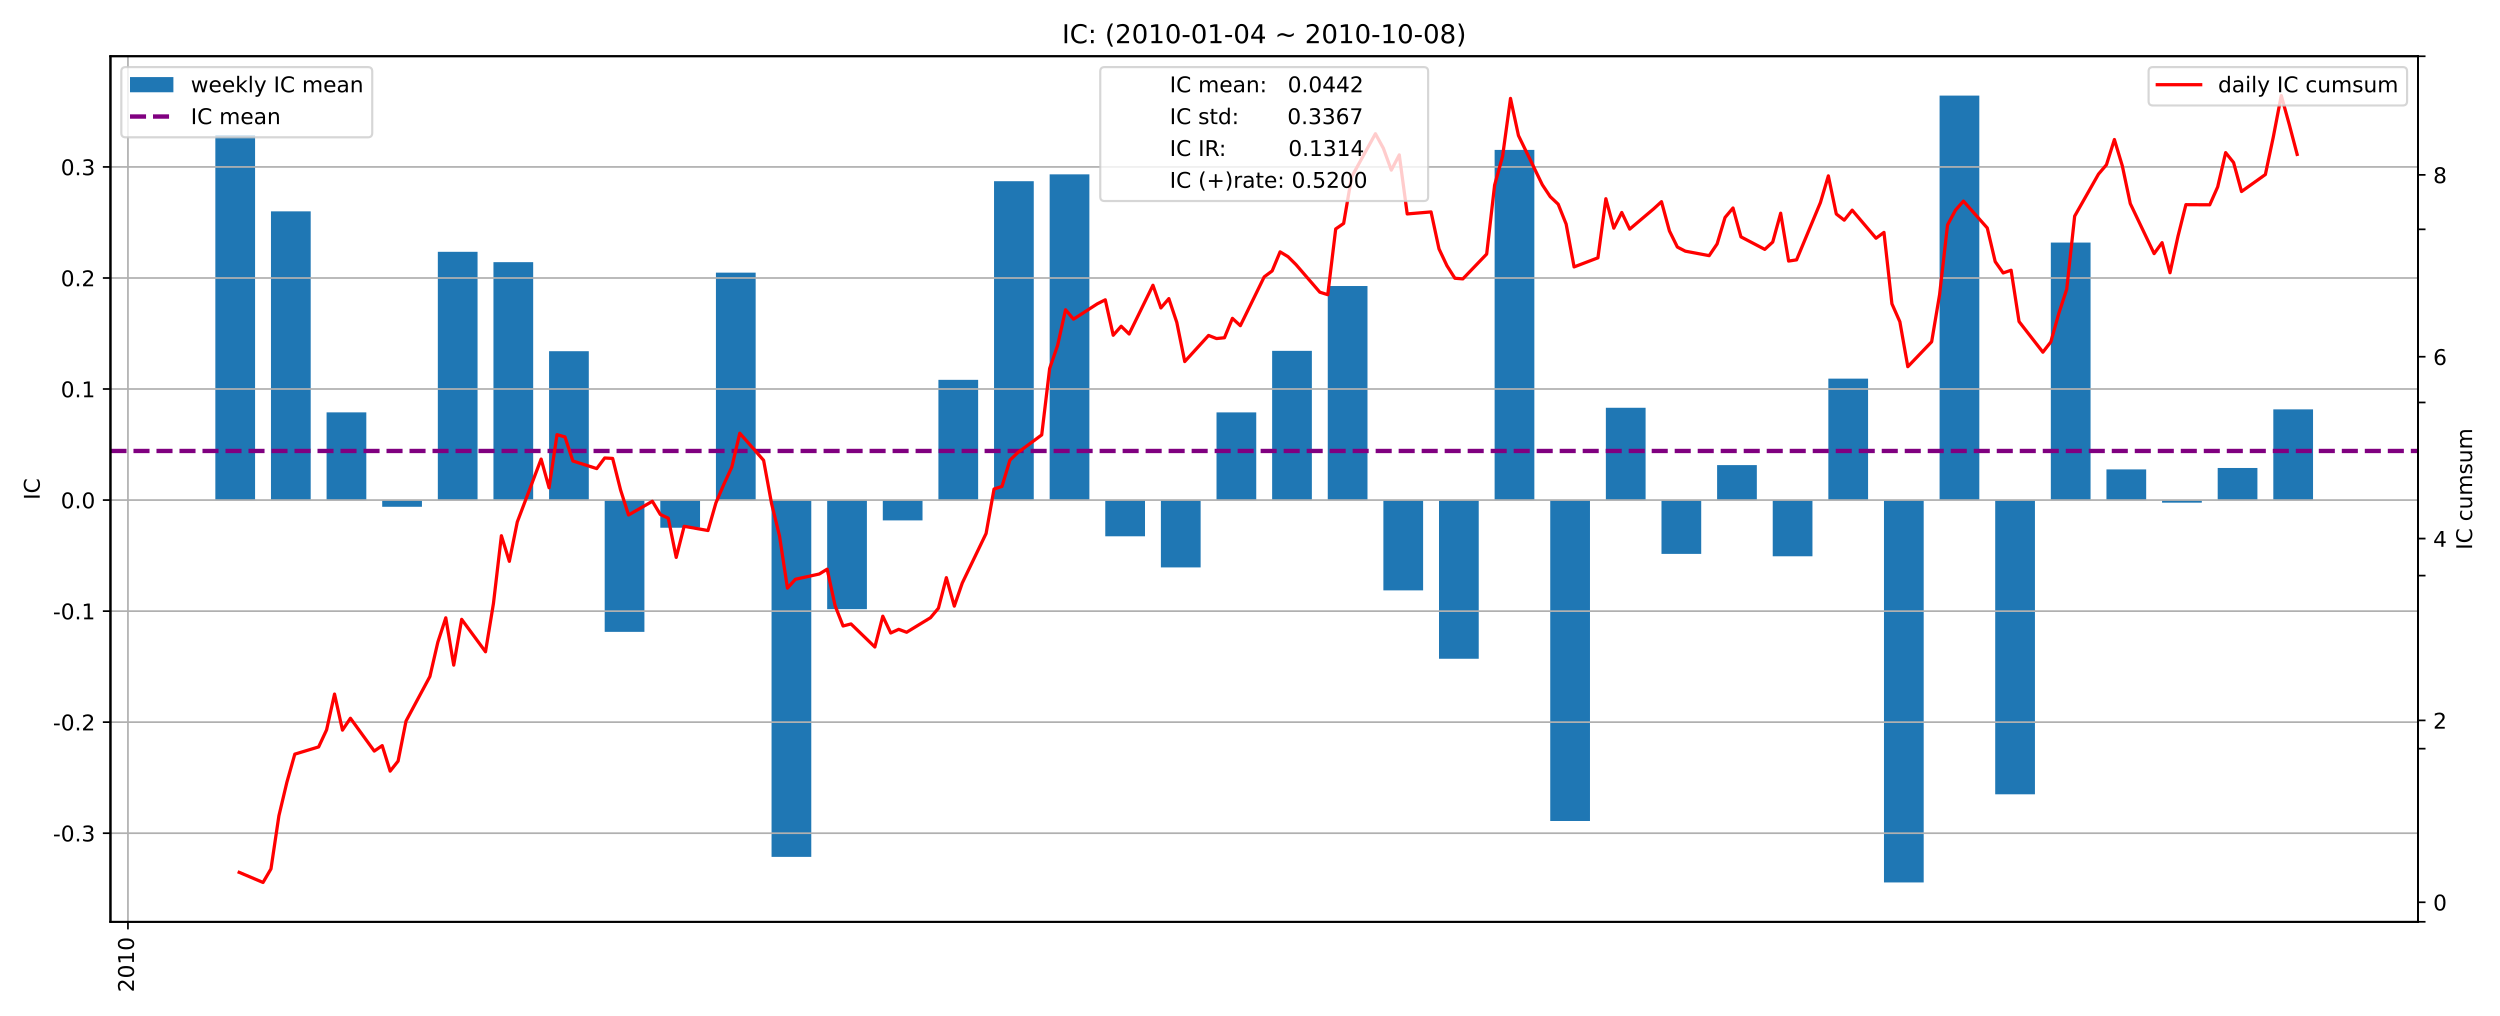 <?xml version="1.0" encoding="utf-8" standalone="no"?>
<!DOCTYPE svg PUBLIC "-//W3C//DTD SVG 1.1//EN"
  "http://www.w3.org/Graphics/SVG/1.1/DTD/svg11.dtd">
<!-- Created with matplotlib (https://matplotlib.org/) -->
<svg height="468pt" version="1.1" viewBox="0 0 1152 468" width="1152pt" xmlns="http://www.w3.org/2000/svg" xmlns:xlink="http://www.w3.org/1999/xlink">
 <defs>
  <style type="text/css">*{stroke-linecap:butt;stroke-linejoin:round;}</style>
 </defs>
 <g id="figure_1">
  <g id="patch_1">
   <path d="M 0 468 
L 1152 468 
L 1152 0 
L 0 0 
z
" style="fill:#ffffff;"/>
  </g>
  <g id="axes_1">
   <g id="patch_2">
    <path d="M 50.9 424.76 
L 1114.18 424.76 
L 1114.18 25.92 
L 50.9 25.92 
z
" style="fill:#ffffff;"/>
   </g>
   <g id="patch_3">
    <path clip-path="url(#p216aeecd78)" d="M 0 0 
z
" style="fill:#1f77b4;"/>
   </g>
   <g id="patch_4">
    <path clip-path="url(#p216aeecd78)" d="M 117.538 230.432 
L 99.231 230.432 
L 99.231 62.245 
L 117.538 62.245 
z
" style="fill:#1f77b4;"/>
   </g>
   <g id="patch_5">
    <path clip-path="url(#p216aeecd78)" d="M 143.168 230.432 
L 124.861 230.432 
L 124.861 97.391 
L 143.168 97.391 
z
" style="fill:#1f77b4;"/>
   </g>
   <g id="patch_6">
    <path clip-path="url(#p216aeecd78)" d="M 168.798 230.432 
L 150.491 230.432 
L 150.491 190.017 
L 168.798 190.017 
z
" style="fill:#1f77b4;"/>
   </g>
   <g id="patch_7">
    <path clip-path="url(#p216aeecd78)" d="M 194.428 230.432 
L 176.121 230.432 
L 176.121 233.529 
L 194.428 233.529 
z
" style="fill:#1f77b4;"/>
   </g>
   <g id="patch_8">
    <path clip-path="url(#p216aeecd78)" d="M 220.058 230.432 
L 201.751 230.432 
L 201.751 116.034 
L 220.058 116.034 
z
" style="fill:#1f77b4;"/>
   </g>
   <g id="patch_9">
    <path clip-path="url(#p216aeecd78)" d="M 245.688 230.432 
L 227.381 230.432 
L 227.381 120.803 
L 245.688 120.803 
z
" style="fill:#1f77b4;"/>
   </g>
   <g id="patch_10">
    <path clip-path="url(#p216aeecd78)" d="M 271.318 230.432 
L 253.011 230.432 
L 253.011 161.835 
L 271.318 161.835 
z
" style="fill:#1f77b4;"/>
   </g>
   <g id="patch_11">
    <path clip-path="url(#p216aeecd78)" d="M 296.948 230.432 
L 278.641 230.432 
L 278.641 291.166 
L 296.948 291.166 
z
" style="fill:#1f77b4;"/>
   </g>
   <g id="patch_12">
    <path clip-path="url(#p216aeecd78)" d="M 322.578 230.432 
L 304.271 230.432 
L 304.271 243.181 
L 322.578 243.181 
z
" style="fill:#1f77b4;"/>
   </g>
   <g id="patch_13">
    <path clip-path="url(#p216aeecd78)" d="M 348.208 230.432 
L 329.901 230.432 
L 329.901 125.632 
L 348.208 125.632 
z
" style="fill:#1f77b4;"/>
   </g>
   <g id="patch_14">
    <path clip-path="url(#p216aeecd78)" d="M 373.838 230.432 
L 355.531 230.432 
L 355.531 394.852 
L 373.838 394.852 
z
" style="fill:#1f77b4;"/>
   </g>
   <g id="patch_15">
    <path clip-path="url(#p216aeecd78)" d="M 399.468 230.432 
L 381.161 230.432 
L 381.161 280.705 
L 399.468 280.705 
z
" style="fill:#1f77b4;"/>
   </g>
   <g id="patch_16">
    <path clip-path="url(#p216aeecd78)" d="M 425.098 230.432 
L 406.791 230.432 
L 406.791 239.802 
L 425.098 239.802 
z
" style="fill:#1f77b4;"/>
   </g>
   <g id="patch_17">
    <path clip-path="url(#p216aeecd78)" d="M 450.728 230.432 
L 432.421 230.432 
L 432.421 175.031 
L 450.728 175.031 
z
" style="fill:#1f77b4;"/>
   </g>
   <g id="patch_18">
    <path clip-path="url(#p216aeecd78)" d="M 476.358 230.432 
L 458.051 230.432 
L 458.051 83.499 
L 476.358 83.499 
z
" style="fill:#1f77b4;"/>
   </g>
   <g id="patch_19">
    <path clip-path="url(#p216aeecd78)" d="M 501.988 230.432 
L 483.681 230.432 
L 483.681 80.342 
L 501.988 80.342 
z
" style="fill:#1f77b4;"/>
   </g>
   <g id="patch_20">
    <path clip-path="url(#p216aeecd78)" d="M 527.619 230.432 
L 509.311 230.432 
L 509.311 247.124 
L 527.619 247.124 
z
" style="fill:#1f77b4;"/>
   </g>
   <g id="patch_21">
    <path clip-path="url(#p216aeecd78)" d="M 553.249 230.432 
L 534.941 230.432 
L 534.941 261.466 
L 553.249 261.466 
z
" style="fill:#1f77b4;"/>
   </g>
   <g id="patch_22">
    <path clip-path="url(#p216aeecd78)" d="M 578.879 230.432 
L 560.571 230.432 
L 560.571 190.029 
L 578.879 190.029 
z
" style="fill:#1f77b4;"/>
   </g>
   <g id="patch_23">
    <path clip-path="url(#p216aeecd78)" d="M 604.509 230.432 
L 586.201 230.432 
L 586.201 161.671 
L 604.509 161.671 
z
" style="fill:#1f77b4;"/>
   </g>
   <g id="patch_24">
    <path clip-path="url(#p216aeecd78)" d="M 630.139 230.432 
L 611.831 230.432 
L 611.831 131.797 
L 630.139 131.797 
z
" style="fill:#1f77b4;"/>
   </g>
   <g id="patch_25">
    <path clip-path="url(#p216aeecd78)" d="M 655.769 230.432 
L 637.461 230.432 
L 637.461 272.048 
L 655.769 272.048 
z
" style="fill:#1f77b4;"/>
   </g>
   <g id="patch_26">
    <path clip-path="url(#p216aeecd78)" d="M 681.399 230.432 
L 663.092 230.432 
L 663.092 303.556 
L 681.399 303.556 
z
" style="fill:#1f77b4;"/>
   </g>
   <g id="patch_27">
    <path clip-path="url(#p216aeecd78)" d="M 707.029 230.432 
L 688.722 230.432 
L 688.722 69.074 
L 707.029 69.074 
z
" style="fill:#1f77b4;"/>
   </g>
   <g id="patch_28">
    <path clip-path="url(#p216aeecd78)" d="M 732.659 230.432 
L 714.352 230.432 
L 714.352 378.312 
L 732.659 378.312 
z
" style="fill:#1f77b4;"/>
   </g>
   <g id="patch_29">
    <path clip-path="url(#p216aeecd78)" d="M 758.289 230.432 
L 739.982 230.432 
L 739.982 187.902 
L 758.289 187.902 
z
" style="fill:#1f77b4;"/>
   </g>
   <g id="patch_30">
    <path clip-path="url(#p216aeecd78)" d="M 783.919 230.432 
L 765.612 230.432 
L 765.612 255.234 
L 783.919 255.234 
z
" style="fill:#1f77b4;"/>
   </g>
   <g id="patch_31">
    <path clip-path="url(#p216aeecd78)" d="M 809.549 230.432 
L 791.242 230.432 
L 791.242 214.318 
L 809.549 214.318 
z
" style="fill:#1f77b4;"/>
   </g>
   <g id="patch_32">
    <path clip-path="url(#p216aeecd78)" d="M 835.179 230.432 
L 816.872 230.432 
L 816.872 256.332 
L 835.179 256.332 
z
" style="fill:#1f77b4;"/>
   </g>
   <g id="patch_33">
    <path clip-path="url(#p216aeecd78)" d="M 860.809 230.432 
L 842.502 230.432 
L 842.502 174.476 
L 860.809 174.476 
z
" style="fill:#1f77b4;"/>
   </g>
   <g id="patch_34">
    <path clip-path="url(#p216aeecd78)" d="M 886.439 230.432 
L 868.132 230.432 
L 868.132 406.631 
L 886.439 406.631 
z
" style="fill:#1f77b4;"/>
   </g>
   <g id="patch_35">
    <path clip-path="url(#p216aeecd78)" d="M 912.069 230.432 
L 893.762 230.432 
L 893.762 44.049 
L 912.069 44.049 
z
" style="fill:#1f77b4;"/>
   </g>
   <g id="patch_36">
    <path clip-path="url(#p216aeecd78)" d="M 937.699 230.432 
L 919.392 230.432 
L 919.392 366.017 
L 937.699 366.017 
z
" style="fill:#1f77b4;"/>
   </g>
   <g id="patch_37">
    <path clip-path="url(#p216aeecd78)" d="M 963.329 230.432 
L 945.022 230.432 
L 945.022 111.775 
L 963.329 111.775 
z
" style="fill:#1f77b4;"/>
   </g>
   <g id="patch_38">
    <path clip-path="url(#p216aeecd78)" d="M 988.959 230.432 
L 970.652 230.432 
L 970.652 216.305 
L 988.959 216.305 
z
" style="fill:#1f77b4;"/>
   </g>
   <g id="patch_39">
    <path clip-path="url(#p216aeecd78)" d="M 1014.589 230.432 
L 996.282 230.432 
L 996.282 231.631 
L 1014.589 231.631 
z
" style="fill:#1f77b4;"/>
   </g>
   <g id="patch_40">
    <path clip-path="url(#p216aeecd78)" d="M 1040.219 230.432 
L 1021.912 230.432 
L 1021.912 215.644 
L 1040.219 215.644 
z
" style="fill:#1f77b4;"/>
   </g>
   <g id="patch_41">
    <path clip-path="url(#p216aeecd78)" d="M 1065.849 230.432 
L 1047.542 230.432 
L 1047.542 188.639 
L 1065.849 188.639 
z
" style="fill:#1f77b4;"/>
   </g>
   <g id="patch_42">
    <path clip-path="url(#p216aeecd78)" d="M 0 0 
z
" style="fill:#1f77b4;"/>
   </g>
   <g id="matplotlib.axis_1">
    <g id="xtick_1">
     <g id="line2d_1">
      <path clip-path="url(#p216aeecd78)" d="M 58.955 424.76 
L 58.955 25.92 
" style="fill:none;stroke:#b0b0b0;stroke-linecap:square;stroke-width:0.8;"/>
     </g>
     <g id="line2d_2">
      <defs>
       <path d="M 0 0 
L 0 3.5 
" id="m56627f012d" style="stroke:#000000;stroke-width:0.8;"/>
      </defs>
      <g>
       <use style="stroke:#000000;stroke-width:0.8;" x="58.955" xlink:href="#m56627f012d" y="424.76"/>
      </g>
     </g>
     <g id="text_1">
      <!-- 2010 -->
      <g transform="translate(61.715 457.21)rotate(-90)scale(0.1 -0.1)">
       <defs>
        <path d="M 19.188 8.297 
L 53.609 8.297 
L 53.609 0 
L 7.328 0 
L 7.328 8.297 
Q 12.938 14.109 22.625 23.891 
Q 32.328 33.688 34.812 36.531 
Q 39.547 41.844 41.422 45.531 
Q 43.312 49.219 43.312 52.781 
Q 43.312 58.594 39.234 62.25 
Q 35.156 65.922 28.609 65.922 
Q 23.969 65.922 18.812 64.312 
Q 13.672 62.703 7.812 59.422 
L 7.812 69.391 
Q 13.766 71.781 18.938 73 
Q 24.125 74.219 28.422 74.219 
Q 39.75 74.219 46.484 68.547 
Q 53.219 62.891 53.219 53.422 
Q 53.219 48.922 51.531 44.891 
Q 49.859 40.875 45.406 35.406 
Q 44.188 33.984 37.641 27.219 
Q 31.109 20.453 19.188 8.297 
z
" id="DejaVuSans-50"/>
        <path d="M 31.781 66.406 
Q 24.172 66.406 20.328 58.906 
Q 16.5 51.422 16.5 36.375 
Q 16.5 21.391 20.328 13.891 
Q 24.172 6.391 31.781 6.391 
Q 39.453 6.391 43.281 13.891 
Q 47.125 21.391 47.125 36.375 
Q 47.125 51.422 43.281 58.906 
Q 39.453 66.406 31.781 66.406 
z
M 31.781 74.219 
Q 44.047 74.219 50.516 64.516 
Q 56.984 54.828 56.984 36.375 
Q 56.984 17.969 50.516 8.266 
Q 44.047 -1.422 31.781 -1.422 
Q 19.531 -1.422 13.062 8.266 
Q 6.594 17.969 6.594 36.375 
Q 6.594 54.828 13.062 64.516 
Q 19.531 74.219 31.781 74.219 
z
" id="DejaVuSans-48"/>
        <path d="M 12.406 8.297 
L 28.516 8.297 
L 28.516 63.922 
L 10.984 60.406 
L 10.984 69.391 
L 28.422 72.906 
L 38.281 72.906 
L 38.281 8.297 
L 54.391 8.297 
L 54.391 0 
L 12.406 0 
z
" id="DejaVuSans-49"/>
       </defs>
       <use xlink:href="#DejaVuSans-50"/>
       <use x="63.623" xlink:href="#DejaVuSans-48"/>
       <use x="127.246" xlink:href="#DejaVuSans-49"/>
       <use x="190.869" xlink:href="#DejaVuSans-48"/>
      </g>
     </g>
    </g>
   </g>
   <g id="matplotlib.axis_2">
    <g id="ytick_1">
     <g id="line2d_3">
      <path clip-path="url(#p216aeecd78)" d="M 50.9 383.933 
L 1114.18 383.933 
" style="fill:none;stroke:#b0b0b0;stroke-linecap:square;stroke-width:0.8;"/>
     </g>
     <g id="line2d_4">
      <defs>
       <path d="M 0 0 
L -3.5 0 
" id="mcf52090d06" style="stroke:#000000;stroke-width:0.8;"/>
      </defs>
      <g>
       <use style="stroke:#000000;stroke-width:0.8;" x="50.9" xlink:href="#mcf52090d06" y="383.933"/>
      </g>
     </g>
     <g id="text_2">
      <!-- -0.3 -->
      <g transform="translate(24.389 387.732)scale(0.1 -0.1)">
       <defs>
        <path d="M 4.891 31.391 
L 31.203 31.391 
L 31.203 23.391 
L 4.891 23.391 
z
" id="DejaVuSans-45"/>
        <path d="M 10.688 12.406 
L 21 12.406 
L 21 0 
L 10.688 0 
z
" id="DejaVuSans-46"/>
        <path d="M 40.578 39.312 
Q 47.656 37.797 51.625 33 
Q 55.609 28.219 55.609 21.188 
Q 55.609 10.406 48.188 4.484 
Q 40.766 -1.422 27.094 -1.422 
Q 22.516 -1.422 17.656 -0.516 
Q 12.797 0.391 7.625 2.203 
L 7.625 11.719 
Q 11.719 9.328 16.594 8.109 
Q 21.484 6.891 26.812 6.891 
Q 36.078 6.891 40.938 10.547 
Q 45.797 14.203 45.797 21.188 
Q 45.797 27.641 41.281 31.266 
Q 36.766 34.906 28.719 34.906 
L 20.219 34.906 
L 20.219 43.016 
L 29.109 43.016 
Q 36.375 43.016 40.234 45.922 
Q 44.094 48.828 44.094 54.297 
Q 44.094 59.906 40.109 62.906 
Q 36.141 65.922 28.719 65.922 
Q 24.656 65.922 20.016 65.031 
Q 15.375 64.156 9.812 62.312 
L 9.812 71.094 
Q 15.438 72.656 20.344 73.438 
Q 25.25 74.219 29.594 74.219 
Q 40.828 74.219 47.359 69.109 
Q 53.906 64.016 53.906 55.328 
Q 53.906 49.266 50.438 45.094 
Q 46.969 40.922 40.578 39.312 
z
" id="DejaVuSans-51"/>
       </defs>
       <use xlink:href="#DejaVuSans-45"/>
       <use x="36.084" xlink:href="#DejaVuSans-48"/>
       <use x="99.707" xlink:href="#DejaVuSans-46"/>
       <use x="131.494" xlink:href="#DejaVuSans-51"/>
      </g>
     </g>
    </g>
    <g id="ytick_2">
     <g id="line2d_5">
      <path clip-path="url(#p216aeecd78)" d="M 50.9 332.766 
L 1114.18 332.766 
" style="fill:none;stroke:#b0b0b0;stroke-linecap:square;stroke-width:0.8;"/>
     </g>
     <g id="line2d_6">
      <g>
       <use style="stroke:#000000;stroke-width:0.8;" x="50.9" xlink:href="#mcf52090d06" y="332.766"/>
      </g>
     </g>
     <g id="text_3">
      <!-- -0.2 -->
      <g transform="translate(24.389 336.565)scale(0.1 -0.1)">
       <use xlink:href="#DejaVuSans-45"/>
       <use x="36.084" xlink:href="#DejaVuSans-48"/>
       <use x="99.707" xlink:href="#DejaVuSans-46"/>
       <use x="131.494" xlink:href="#DejaVuSans-50"/>
      </g>
     </g>
    </g>
    <g id="ytick_3">
     <g id="line2d_7">
      <path clip-path="url(#p216aeecd78)" d="M 50.9 281.599 
L 1114.18 281.599 
" style="fill:none;stroke:#b0b0b0;stroke-linecap:square;stroke-width:0.8;"/>
     </g>
     <g id="line2d_8">
      <g>
       <use style="stroke:#000000;stroke-width:0.8;" x="50.9" xlink:href="#mcf52090d06" y="281.599"/>
      </g>
     </g>
     <g id="text_4">
      <!-- -0.1 -->
      <g transform="translate(24.389 285.398)scale(0.1 -0.1)">
       <use xlink:href="#DejaVuSans-45"/>
       <use x="36.084" xlink:href="#DejaVuSans-48"/>
       <use x="99.707" xlink:href="#DejaVuSans-46"/>
       <use x="131.494" xlink:href="#DejaVuSans-49"/>
      </g>
     </g>
    </g>
    <g id="ytick_4">
     <g id="line2d_9">
      <path clip-path="url(#p216aeecd78)" d="M 50.9 230.432 
L 1114.18 230.432 
" style="fill:none;stroke:#b0b0b0;stroke-linecap:square;stroke-width:0.8;"/>
     </g>
     <g id="line2d_10">
      <g>
       <use style="stroke:#000000;stroke-width:0.8;" x="50.9" xlink:href="#mcf52090d06" y="230.432"/>
      </g>
     </g>
     <g id="text_5">
      <!-- 0.0 -->
      <g transform="translate(27.997 234.231)scale(0.1 -0.1)">
       <use xlink:href="#DejaVuSans-48"/>
       <use x="63.623" xlink:href="#DejaVuSans-46"/>
       <use x="95.41" xlink:href="#DejaVuSans-48"/>
      </g>
     </g>
    </g>
    <g id="ytick_5">
     <g id="line2d_11">
      <path clip-path="url(#p216aeecd78)" d="M 50.9 179.264 
L 1114.18 179.264 
" style="fill:none;stroke:#b0b0b0;stroke-linecap:square;stroke-width:0.8;"/>
     </g>
     <g id="line2d_12">
      <g>
       <use style="stroke:#000000;stroke-width:0.8;" x="50.9" xlink:href="#mcf52090d06" y="179.264"/>
      </g>
     </g>
     <g id="text_6">
      <!-- 0.1 -->
      <g transform="translate(27.997 183.064)scale(0.1 -0.1)">
       <use xlink:href="#DejaVuSans-48"/>
       <use x="63.623" xlink:href="#DejaVuSans-46"/>
       <use x="95.41" xlink:href="#DejaVuSans-49"/>
      </g>
     </g>
    </g>
    <g id="ytick_6">
     <g id="line2d_13">
      <path clip-path="url(#p216aeecd78)" d="M 50.9 128.097 
L 1114.18 128.097 
" style="fill:none;stroke:#b0b0b0;stroke-linecap:square;stroke-width:0.8;"/>
     </g>
     <g id="line2d_14">
      <g>
       <use style="stroke:#000000;stroke-width:0.8;" x="50.9" xlink:href="#mcf52090d06" y="128.097"/>
      </g>
     </g>
     <g id="text_7">
      <!-- 0.2 -->
      <g transform="translate(27.997 131.897)scale(0.1 -0.1)">
       <use xlink:href="#DejaVuSans-48"/>
       <use x="63.623" xlink:href="#DejaVuSans-46"/>
       <use x="95.41" xlink:href="#DejaVuSans-50"/>
      </g>
     </g>
    </g>
    <g id="ytick_7">
     <g id="line2d_15">
      <path clip-path="url(#p216aeecd78)" d="M 50.9 76.93 
L 1114.18 76.93 
" style="fill:none;stroke:#b0b0b0;stroke-linecap:square;stroke-width:0.8;"/>
     </g>
     <g id="line2d_16">
      <g>
       <use style="stroke:#000000;stroke-width:0.8;" x="50.9" xlink:href="#mcf52090d06" y="76.93"/>
      </g>
     </g>
     <g id="text_8">
      <!-- 0.3 -->
      <g transform="translate(27.997 80.729)scale(0.1 -0.1)">
       <use xlink:href="#DejaVuSans-48"/>
       <use x="63.623" xlink:href="#DejaVuSans-46"/>
       <use x="95.41" xlink:href="#DejaVuSans-51"/>
      </g>
     </g>
    </g>
    <g id="text_9">
     <!-- IC -->
     <g transform="translate(18.309 230.306)rotate(-90)scale(0.1 -0.1)">
      <defs>
       <path d="M 9.812 72.906 
L 19.672 72.906 
L 19.672 0 
L 9.812 0 
z
" id="DejaVuSans-73"/>
       <path d="M 64.406 67.281 
L 64.406 56.891 
Q 59.422 61.531 53.781 63.812 
Q 48.141 66.109 41.797 66.109 
Q 29.297 66.109 22.656 58.469 
Q 16.016 50.828 16.016 36.375 
Q 16.016 21.969 22.656 14.328 
Q 29.297 6.688 41.797 6.688 
Q 48.141 6.688 53.781 8.984 
Q 59.422 11.281 64.406 15.922 
L 64.406 5.609 
Q 59.234 2.094 53.438 0.328 
Q 47.656 -1.422 41.219 -1.422 
Q 24.656 -1.422 15.125 8.703 
Q 5.609 18.844 5.609 36.375 
Q 5.609 53.953 15.125 64.078 
Q 24.656 74.219 41.219 74.219 
Q 47.75 74.219 53.531 72.484 
Q 59.328 70.75 64.406 67.281 
z
" id="DejaVuSans-67"/>
      </defs>
      <use xlink:href="#DejaVuSans-73"/>
      <use x="29.492" xlink:href="#DejaVuSans-67"/>
     </g>
    </g>
   </g>
   <g id="line2d_17">
    <path clip-path="url(#p216aeecd78)" d="M 50.9 207.804 
L 1114.18 207.804 
" style="fill:none;stroke:#800080;stroke-dasharray:7.4,3.2;stroke-dashoffset:0;stroke-width:2;"/>
   </g>
   <g id="patch_43">
    <path d="M 50.9 424.76 
L 50.9 25.92 
" style="fill:none;stroke:#000000;stroke-linecap:square;stroke-linejoin:miter;stroke-width:0.8;"/>
   </g>
   <g id="patch_44">
    <path d="M 1114.18 424.76 
L 1114.18 25.92 
" style="fill:none;stroke:#000000;stroke-linecap:square;stroke-linejoin:miter;stroke-width:0.8;"/>
   </g>
   <g id="patch_45">
    <path d="M 50.9 424.76 
L 1114.18 424.76 
" style="fill:none;stroke:#000000;stroke-linecap:square;stroke-linejoin:miter;stroke-width:0.8;"/>
   </g>
   <g id="patch_46">
    <path d="M 50.9 25.92 
L 1114.18 25.92 
" style="fill:none;stroke:#000000;stroke-linecap:square;stroke-linejoin:miter;stroke-width:0.8;"/>
   </g>
   <g id="legend_1">
    <g id="patch_47">
     <path d="M 57.9 63.276 
L 169.52 63.276 
Q 171.52 63.276 171.52 61.276 
L 171.52 32.92 
Q 171.52 30.92 169.52 30.92 
L 57.9 30.92 
Q 55.9 30.92 55.9 32.92 
L 55.9 61.276 
Q 55.9 63.276 57.9 63.276 
z
" style="fill:#ffffff;opacity:0.8;stroke:#cccccc;stroke-linejoin:miter;"/>
    </g>
    <g id="patch_48">
     <path d="M 59.9 42.518 
L 79.9 42.518 
L 79.9 35.518 
L 59.9 35.518 
z
" style="fill:#1f77b4;"/>
    </g>
    <g id="text_10">
     <!-- weekly IC mean -->
     <g transform="translate(87.9 42.518)scale(0.1 -0.1)">
      <defs>
       <path d="M 4.203 54.688 
L 13.188 54.688 
L 24.422 12.016 
L 35.594 54.688 
L 46.188 54.688 
L 57.422 12.016 
L 68.609 54.688 
L 77.594 54.688 
L 63.281 0 
L 52.688 0 
L 40.922 44.828 
L 29.109 0 
L 18.5 0 
z
" id="DejaVuSans-119"/>
       <path d="M 56.203 29.594 
L 56.203 25.203 
L 14.891 25.203 
Q 15.484 15.922 20.484 11.062 
Q 25.484 6.203 34.422 6.203 
Q 39.594 6.203 44.453 7.469 
Q 49.312 8.734 54.109 11.281 
L 54.109 2.781 
Q 49.266 0.734 44.188 -0.344 
Q 39.109 -1.422 33.891 -1.422 
Q 20.797 -1.422 13.156 6.188 
Q 5.516 13.812 5.516 26.812 
Q 5.516 40.234 12.766 48.109 
Q 20.016 56 32.328 56 
Q 43.359 56 49.781 48.891 
Q 56.203 41.797 56.203 29.594 
z
M 47.219 32.234 
Q 47.125 39.594 43.094 43.984 
Q 39.062 48.391 32.422 48.391 
Q 24.906 48.391 20.391 44.141 
Q 15.875 39.891 15.188 32.172 
z
" id="DejaVuSans-101"/>
       <path d="M 9.078 75.984 
L 18.109 75.984 
L 18.109 31.109 
L 44.922 54.688 
L 56.391 54.688 
L 27.391 29.109 
L 57.625 0 
L 45.906 0 
L 18.109 26.703 
L 18.109 0 
L 9.078 0 
z
" id="DejaVuSans-107"/>
       <path d="M 9.422 75.984 
L 18.406 75.984 
L 18.406 0 
L 9.422 0 
z
" id="DejaVuSans-108"/>
       <path d="M 32.172 -5.078 
Q 28.375 -14.844 24.75 -17.812 
Q 21.141 -20.797 15.094 -20.797 
L 7.906 -20.797 
L 7.906 -13.281 
L 13.188 -13.281 
Q 16.891 -13.281 18.938 -11.516 
Q 21 -9.766 23.484 -3.219 
L 25.094 0.875 
L 2.984 54.688 
L 12.5 54.688 
L 29.594 11.922 
L 46.688 54.688 
L 56.203 54.688 
z
" id="DejaVuSans-121"/>
       <path id="DejaVuSans-32"/>
       <path d="M 52 44.188 
Q 55.375 50.25 60.062 53.125 
Q 64.75 56 71.094 56 
Q 79.641 56 84.281 50.016 
Q 88.922 44.047 88.922 33.016 
L 88.922 0 
L 79.891 0 
L 79.891 32.719 
Q 79.891 40.578 77.094 44.375 
Q 74.312 48.188 68.609 48.188 
Q 61.625 48.188 57.562 43.547 
Q 53.516 38.922 53.516 30.906 
L 53.516 0 
L 44.484 0 
L 44.484 32.719 
Q 44.484 40.625 41.703 44.406 
Q 38.922 48.188 33.109 48.188 
Q 26.219 48.188 22.156 43.531 
Q 18.109 38.875 18.109 30.906 
L 18.109 0 
L 9.078 0 
L 9.078 54.688 
L 18.109 54.688 
L 18.109 46.188 
Q 21.188 51.219 25.484 53.609 
Q 29.781 56 35.688 56 
Q 41.656 56 45.828 52.969 
Q 50 49.953 52 44.188 
z
" id="DejaVuSans-109"/>
       <path d="M 34.281 27.484 
Q 23.391 27.484 19.188 25 
Q 14.984 22.516 14.984 16.5 
Q 14.984 11.719 18.141 8.906 
Q 21.297 6.109 26.703 6.109 
Q 34.188 6.109 38.703 11.406 
Q 43.219 16.703 43.219 25.484 
L 43.219 27.484 
z
M 52.203 31.203 
L 52.203 0 
L 43.219 0 
L 43.219 8.297 
Q 40.141 3.328 35.547 0.953 
Q 30.953 -1.422 24.312 -1.422 
Q 15.922 -1.422 10.953 3.297 
Q 6 8.016 6 15.922 
Q 6 25.141 12.172 29.828 
Q 18.359 34.516 30.609 34.516 
L 43.219 34.516 
L 43.219 35.406 
Q 43.219 41.609 39.141 45 
Q 35.062 48.391 27.688 48.391 
Q 23 48.391 18.547 47.266 
Q 14.109 46.141 10.016 43.891 
L 10.016 52.203 
Q 14.938 54.109 19.578 55.047 
Q 24.219 56 28.609 56 
Q 40.484 56 46.344 49.844 
Q 52.203 43.703 52.203 31.203 
z
" id="DejaVuSans-97"/>
       <path d="M 54.891 33.016 
L 54.891 0 
L 45.906 0 
L 45.906 32.719 
Q 45.906 40.484 42.875 44.328 
Q 39.844 48.188 33.797 48.188 
Q 26.516 48.188 22.312 43.547 
Q 18.109 38.922 18.109 30.906 
L 18.109 0 
L 9.078 0 
L 9.078 54.688 
L 18.109 54.688 
L 18.109 46.188 
Q 21.344 51.125 25.703 53.562 
Q 30.078 56 35.797 56 
Q 45.219 56 50.047 50.172 
Q 54.891 44.344 54.891 33.016 
z
" id="DejaVuSans-110"/>
      </defs>
      <use xlink:href="#DejaVuSans-119"/>
      <use x="81.787" xlink:href="#DejaVuSans-101"/>
      <use x="143.311" xlink:href="#DejaVuSans-101"/>
      <use x="204.834" xlink:href="#DejaVuSans-107"/>
      <use x="262.744" xlink:href="#DejaVuSans-108"/>
      <use x="290.527" xlink:href="#DejaVuSans-121"/>
      <use x="349.707" xlink:href="#DejaVuSans-32"/>
      <use x="381.494" xlink:href="#DejaVuSans-73"/>
      <use x="410.986" xlink:href="#DejaVuSans-67"/>
      <use x="480.811" xlink:href="#DejaVuSans-32"/>
      <use x="512.598" xlink:href="#DejaVuSans-109"/>
      <use x="610.01" xlink:href="#DejaVuSans-101"/>
      <use x="671.533" xlink:href="#DejaVuSans-97"/>
      <use x="732.812" xlink:href="#DejaVuSans-110"/>
     </g>
    </g>
    <g id="line2d_18">
     <path d="M 59.9 53.697 
L 79.9 53.697 
" style="fill:none;stroke:#800080;stroke-dasharray:7.4,3.2;stroke-dashoffset:0;stroke-width:2;"/>
    </g>
    <g id="line2d_19"/>
    <g id="text_11">
     <!-- IC mean -->
     <g transform="translate(87.9 57.197)scale(0.1 -0.1)">
      <use xlink:href="#DejaVuSans-73"/>
      <use x="29.492" xlink:href="#DejaVuSans-67"/>
      <use x="99.316" xlink:href="#DejaVuSans-32"/>
      <use x="131.104" xlink:href="#DejaVuSans-109"/>
      <use x="228.516" xlink:href="#DejaVuSans-101"/>
      <use x="290.039" xlink:href="#DejaVuSans-97"/>
      <use x="351.318" xlink:href="#DejaVuSans-110"/>
     </g>
    </g>
   </g>
  </g>
  <g id="axes_2">
   <g id="matplotlib.axis_3">
    <g id="ytick_8">
     <g id="line2d_20">
      <defs>
       <path d="M 0 0 
L 3.5 0 
" id="m69d31b0c94" style="stroke:#000000;stroke-width:0.8;"/>
      </defs>
      <g>
       <use style="stroke:#000000;stroke-width:0.8;" x="1114.18" xlink:href="#m69d31b0c94" y="415.749"/>
      </g>
     </g>
     <g id="text_12">
      <!-- 0 -->
      <g transform="translate(1121.18 419.548)scale(0.1 -0.1)">
       <use xlink:href="#DejaVuSans-48"/>
      </g>
     </g>
    </g>
    <g id="ytick_9">
     <g id="line2d_21">
      <g>
       <use style="stroke:#000000;stroke-width:0.8;" x="1114.18" xlink:href="#m69d31b0c94" y="331.96"/>
      </g>
     </g>
     <g id="text_13">
      <!-- 2 -->
      <g transform="translate(1121.18 335.759)scale(0.1 -0.1)">
       <use xlink:href="#DejaVuSans-50"/>
      </g>
     </g>
    </g>
    <g id="ytick_10">
     <g id="line2d_22">
      <g>
       <use style="stroke:#000000;stroke-width:0.8;" x="1114.18" xlink:href="#m69d31b0c94" y="248.171"/>
      </g>
     </g>
     <g id="text_14">
      <!-- 4 -->
      <g transform="translate(1121.18 251.971)scale(0.1 -0.1)">
       <defs>
        <path d="M 37.797 64.312 
L 12.891 25.391 
L 37.797 25.391 
z
M 35.203 72.906 
L 47.609 72.906 
L 47.609 25.391 
L 58.016 25.391 
L 58.016 17.188 
L 47.609 17.188 
L 47.609 0 
L 37.797 0 
L 37.797 17.188 
L 4.891 17.188 
L 4.891 26.703 
z
" id="DejaVuSans-52"/>
       </defs>
       <use xlink:href="#DejaVuSans-52"/>
      </g>
     </g>
    </g>
    <g id="ytick_11">
     <g id="line2d_23">
      <g>
       <use style="stroke:#000000;stroke-width:0.8;" x="1114.18" xlink:href="#m69d31b0c94" y="164.383"/>
      </g>
     </g>
     <g id="text_15">
      <!-- 6 -->
      <g transform="translate(1121.18 168.182)scale(0.1 -0.1)">
       <defs>
        <path d="M 33.016 40.375 
Q 26.375 40.375 22.484 35.828 
Q 18.609 31.297 18.609 23.391 
Q 18.609 15.531 22.484 10.953 
Q 26.375 6.391 33.016 6.391 
Q 39.656 6.391 43.531 10.953 
Q 47.406 15.531 47.406 23.391 
Q 47.406 31.297 43.531 35.828 
Q 39.656 40.375 33.016 40.375 
z
M 52.594 71.297 
L 52.594 62.312 
Q 48.875 64.062 45.094 64.984 
Q 41.312 65.922 37.594 65.922 
Q 27.828 65.922 22.672 59.328 
Q 17.531 52.734 16.797 39.406 
Q 19.672 43.656 24.016 45.922 
Q 28.375 48.188 33.594 48.188 
Q 44.578 48.188 50.953 41.516 
Q 57.328 34.859 57.328 23.391 
Q 57.328 12.156 50.688 5.359 
Q 44.047 -1.422 33.016 -1.422 
Q 20.359 -1.422 13.672 8.266 
Q 6.984 17.969 6.984 36.375 
Q 6.984 53.656 15.188 63.938 
Q 23.391 74.219 37.203 74.219 
Q 40.922 74.219 44.703 73.484 
Q 48.484 72.75 52.594 71.297 
z
" id="DejaVuSans-54"/>
       </defs>
       <use xlink:href="#DejaVuSans-54"/>
      </g>
     </g>
    </g>
    <g id="ytick_12">
     <g id="line2d_24">
      <g>
       <use style="stroke:#000000;stroke-width:0.8;" x="1114.18" xlink:href="#m69d31b0c94" y="80.594"/>
      </g>
     </g>
     <g id="text_16">
      <!-- 8 -->
      <g transform="translate(1121.18 84.393)scale(0.1 -0.1)">
       <defs>
        <path d="M 31.781 34.625 
Q 24.75 34.625 20.719 30.859 
Q 16.703 27.094 16.703 20.516 
Q 16.703 13.922 20.719 10.156 
Q 24.75 6.391 31.781 6.391 
Q 38.812 6.391 42.859 10.172 
Q 46.922 13.969 46.922 20.516 
Q 46.922 27.094 42.891 30.859 
Q 38.875 34.625 31.781 34.625 
z
M 21.922 38.812 
Q 15.578 40.375 12.031 44.719 
Q 8.5 49.078 8.5 55.328 
Q 8.5 64.062 14.719 69.141 
Q 20.953 74.219 31.781 74.219 
Q 42.672 74.219 48.875 69.141 
Q 55.078 64.062 55.078 55.328 
Q 55.078 49.078 51.531 44.719 
Q 48 40.375 41.703 38.812 
Q 48.828 37.156 52.797 32.312 
Q 56.781 27.484 56.781 20.516 
Q 56.781 9.906 50.312 4.234 
Q 43.844 -1.422 31.781 -1.422 
Q 19.734 -1.422 13.25 4.234 
Q 6.781 9.906 6.781 20.516 
Q 6.781 27.484 10.781 32.312 
Q 14.797 37.156 21.922 38.812 
z
M 18.312 54.391 
Q 18.312 48.734 21.844 45.562 
Q 25.391 42.391 31.781 42.391 
Q 38.141 42.391 41.719 45.562 
Q 45.312 48.734 45.312 54.391 
Q 45.312 60.062 41.719 63.234 
Q 38.141 66.406 31.781 66.406 
Q 25.391 66.406 21.844 63.234 
Q 18.312 60.062 18.312 54.391 
z
" id="DejaVuSans-56"/>
       </defs>
       <use xlink:href="#DejaVuSans-56"/>
      </g>
     </g>
    </g>
    <g id="text_17">
     <!-- IC cumsum -->
     <g transform="translate(1139.141 253.327)rotate(-90)scale(0.1 -0.1)">
      <defs>
       <path d="M 48.781 52.594 
L 48.781 44.188 
Q 44.969 46.297 41.141 47.344 
Q 37.312 48.391 33.406 48.391 
Q 24.656 48.391 19.812 42.844 
Q 14.984 37.312 14.984 27.297 
Q 14.984 17.281 19.812 11.734 
Q 24.656 6.203 33.406 6.203 
Q 37.312 6.203 41.141 7.25 
Q 44.969 8.297 48.781 10.406 
L 48.781 2.094 
Q 45.016 0.344 40.984 -0.531 
Q 36.969 -1.422 32.422 -1.422 
Q 20.062 -1.422 12.781 6.344 
Q 5.516 14.109 5.516 27.297 
Q 5.516 40.672 12.859 48.328 
Q 20.219 56 33.016 56 
Q 37.156 56 41.109 55.141 
Q 45.062 54.297 48.781 52.594 
z
" id="DejaVuSans-99"/>
       <path d="M 8.5 21.578 
L 8.5 54.688 
L 17.484 54.688 
L 17.484 21.922 
Q 17.484 14.156 20.5 10.266 
Q 23.531 6.391 29.594 6.391 
Q 36.859 6.391 41.078 11.031 
Q 45.312 15.672 45.312 23.688 
L 45.312 54.688 
L 54.297 54.688 
L 54.297 0 
L 45.312 0 
L 45.312 8.406 
Q 42.047 3.422 37.719 1 
Q 33.406 -1.422 27.688 -1.422 
Q 18.266 -1.422 13.375 4.438 
Q 8.5 10.297 8.5 21.578 
z
M 31.109 56 
z
" id="DejaVuSans-117"/>
       <path d="M 44.281 53.078 
L 44.281 44.578 
Q 40.484 46.531 36.375 47.5 
Q 32.281 48.484 27.875 48.484 
Q 21.188 48.484 17.844 46.438 
Q 14.5 44.391 14.5 40.281 
Q 14.5 37.156 16.891 35.375 
Q 19.281 33.594 26.516 31.984 
L 29.594 31.297 
Q 39.156 29.25 43.188 25.516 
Q 47.219 21.781 47.219 15.094 
Q 47.219 7.469 41.188 3.016 
Q 35.156 -1.422 24.609 -1.422 
Q 20.219 -1.422 15.453 -0.562 
Q 10.688 0.297 5.422 2 
L 5.422 11.281 
Q 10.406 8.688 15.234 7.391 
Q 20.062 6.109 24.812 6.109 
Q 31.156 6.109 34.562 8.281 
Q 37.984 10.453 37.984 14.406 
Q 37.984 18.062 35.516 20.016 
Q 33.062 21.969 24.703 23.781 
L 21.578 24.516 
Q 13.234 26.266 9.516 29.906 
Q 5.812 33.547 5.812 39.891 
Q 5.812 47.609 11.281 51.797 
Q 16.75 56 26.812 56 
Q 31.781 56 36.172 55.266 
Q 40.578 54.547 44.281 53.078 
z
" id="DejaVuSans-115"/>
      </defs>
      <use xlink:href="#DejaVuSans-73"/>
      <use x="29.492" xlink:href="#DejaVuSans-67"/>
      <use x="99.316" xlink:href="#DejaVuSans-32"/>
      <use x="131.104" xlink:href="#DejaVuSans-99"/>
      <use x="186.084" xlink:href="#DejaVuSans-117"/>
      <use x="249.463" xlink:href="#DejaVuSans-109"/>
      <use x="346.875" xlink:href="#DejaVuSans-115"/>
      <use x="398.975" xlink:href="#DejaVuSans-117"/>
      <use x="462.354" xlink:href="#DejaVuSans-109"/>
     </g>
    </g>
   </g>
   <g id="line2d_25">
    <path clip-path="url(#p216aeecd78)" d="M 110.215 401.978 
L 121.2 406.631 
L 124.861 400.391 
L 128.522 375.893 
L 132.184 360.499 
L 135.845 347.513 
L 146.83 344.178 
L 150.491 336.313 
L 154.152 319.828 
L 157.814 336.442 
L 161.475 330.967 
L 172.46 346.091 
L 176.121 343.582 
L 179.782 355.337 
L 183.444 350.712 
L 187.105 332.235 
L 198.09 311.743 
L 201.751 295.937 
L 205.412 284.696 
L 209.074 306.483 
L 212.735 285.402 
L 223.72 300.335 
L 227.381 278.069 
L 231.042 246.867 
L 234.704 258.658 
L 238.365 240.522 
L 249.35 211.551 
L 253.011 224.754 
L 256.673 200.29 
L 260.334 201.331 
L 263.995 212.439 
L 274.98 215.925 
L 278.641 211.043 
L 282.303 211.247 
L 285.964 225.784 
L 289.625 237.303 
L 300.61 230.983 
L 304.271 237.059 
L 307.933 238.779 
L 311.594 256.844 
L 315.255 242.522 
L 326.24 244.463 
L 329.901 231.72 
L 333.563 223.146 
L 337.224 215.219 
L 340.885 199.619 
L 351.87 212.115 
L 355.531 232.016 
L 359.193 246.929 
L 362.854 271.002 
L 366.515 266.93 
L 377.5 264.508 
L 381.161 262.277 
L 384.823 279.141 
L 388.484 288.452 
L 392.146 287.511 
L 403.13 298.142 
L 406.791 283.941 
L 410.453 291.68 
L 414.114 289.996 
L 417.776 291.347 
L 428.76 284.651 
L 432.421 280.268 
L 436.083 266.196 
L 439.744 279.298 
L 443.406 268.667 
L 454.39 245.822 
L 458.051 225.345 
L 461.713 224.129 
L 465.374 212.023 
L 469.036 208.515 
L 480.02 200.404 
L 483.681 169.79 
L 487.343 159.165 
L 491.004 142.739 
L 494.666 147.07 
L 505.65 140 
L 509.311 138.15 
L 512.973 154.478 
L 516.634 150.329 
L 520.296 153.904 
L 531.28 131.441 
L 534.941 141.888 
L 538.603 137.604 
L 542.264 148.556 
L 545.926 166.609 
L 556.91 154.57 
L 560.571 156.003 
L 564.233 155.629 
L 567.894 146.695 
L 571.556 150.069 
L 582.54 127.587 
L 586.201 124.852 
L 589.863 116.049 
L 593.524 118.275 
L 597.186 121.919 
L 608.17 134.644 
L 611.831 135.791 
L 615.493 105.504 
L 619.154 102.957 
L 622.816 81.54 
L 633.8 61.625 
L 637.461 68.342 
L 641.123 78.394 
L 644.784 71.373 
L 648.446 98.577 
L 659.43 97.653 
L 663.092 114.676 
L 666.753 122.442 
L 670.414 128.217 
L 674.076 128.513 
L 685.06 117.068 
L 688.722 85.29 
L 692.383 72.076 
L 696.044 45.349 
L 699.706 62.456 
L 710.69 85.115 
L 714.352 90.631 
L 718.013 94.097 
L 721.674 103.247 
L 725.336 122.996 
L 736.32 118.806 
L 739.982 91.571 
L 743.643 105.137 
L 747.304 97.908 
L 750.966 105.585 
L 761.95 96.285 
L 765.612 92.931 
L 769.273 106.407 
L 772.934 113.848 
L 776.596 115.739 
L 787.58 117.799 
L 791.242 112.403 
L 794.903 100.21 
L 798.565 95.845 
L 802.226 109.142 
L 813.21 114.909 
L 816.872 111.531 
L 820.533 98.244 
L 824.195 120.296 
L 827.856 119.745 
L 838.84 93.375 
L 842.502 81.044 
L 846.163 98.6 
L 849.825 101.449 
L 853.486 96.837 
L 864.47 109.772 
L 868.132 107.09 
L 871.793 139.974 
L 875.455 148.257 
L 879.116 168.971 
L 890.1 157.497 
L 893.762 135.773 
L 897.423 103.659 
L 901.085 96.839 
L 904.746 92.668 
L 915.73 105.045 
L 919.392 120.558 
L 923.053 125.77 
L 926.715 124.524 
L 930.376 148.175 
L 941.36 162.286 
L 945.022 157.539 
L 948.683 144.446 
L 952.345 133.272 
L 956.006 99.599 
L 966.99 80.22 
L 970.652 75.931 
L 974.313 64.295 
L 977.975 76.467 
L 981.636 93.815 
L 992.62 116.865 
L 996.282 111.818 
L 999.943 125.672 
L 1003.605 108.914 
L 1007.266 94.306 
L 1018.25 94.376 
L 1021.912 86.119 
L 1025.573 70.334 
L 1029.235 74.911 
L 1032.896 88.252 
L 1043.88 80.422 
L 1047.542 63.108 
L 1051.203 44.049 
L 1054.865 57.25 
L 1058.526 71.143 
L 1058.526 71.143 
" style="fill:none;stroke:#ff0000;stroke-linecap:square;stroke-width:1.5;"/>
   </g>
   <g id="patch_49">
    <path d="M 50.9 424.76 
L 50.9 25.92 
" style="fill:none;stroke:#000000;stroke-linecap:square;stroke-linejoin:miter;stroke-width:0.8;"/>
   </g>
   <g id="patch_50">
    <path d="M 1114.18 424.76 
L 1114.18 25.92 
" style="fill:none;stroke:#000000;stroke-linecap:square;stroke-linejoin:miter;stroke-width:0.8;"/>
   </g>
   <g id="patch_51">
    <path d="M 50.9 424.76 
L 1114.18 424.76 
" style="fill:none;stroke:#000000;stroke-linecap:square;stroke-linejoin:miter;stroke-width:0.8;"/>
   </g>
   <g id="patch_52">
    <path d="M 50.9 25.92 
L 1114.18 25.92 
" style="fill:none;stroke:#000000;stroke-linecap:square;stroke-linejoin:miter;stroke-width:0.8;"/>
   </g>
   <g id="legend_2">
    <g id="patch_53">
     <path d="M 992.075 48.598 
L 1107.18 48.598 
Q 1109.18 48.598 1109.18 46.598 
L 1109.18 32.92 
Q 1109.18 30.92 1107.18 30.92 
L 992.075 30.92 
Q 990.075 30.92 990.075 32.92 
L 990.075 46.598 
Q 990.075 48.598 992.075 48.598 
z
" style="fill:#ffffff;opacity:0.8;stroke:#cccccc;stroke-linejoin:miter;"/>
    </g>
    <g id="line2d_26">
     <path d="M 994.075 39.018 
L 1014.075 39.018 
" style="fill:none;stroke:#ff0000;stroke-linecap:square;stroke-width:1.5;"/>
    </g>
    <g id="line2d_27"/>
    <g id="text_18">
     <!-- daily IC cumsum -->
     <g transform="translate(1022.075 42.518)scale(0.1 -0.1)">
      <defs>
       <path d="M 45.406 46.391 
L 45.406 75.984 
L 54.391 75.984 
L 54.391 0 
L 45.406 0 
L 45.406 8.203 
Q 42.578 3.328 38.25 0.953 
Q 33.938 -1.422 27.875 -1.422 
Q 17.969 -1.422 11.734 6.484 
Q 5.516 14.406 5.516 27.297 
Q 5.516 40.188 11.734 48.094 
Q 17.969 56 27.875 56 
Q 33.938 56 38.25 53.625 
Q 42.578 51.266 45.406 46.391 
z
M 14.797 27.297 
Q 14.797 17.391 18.875 11.75 
Q 22.953 6.109 30.078 6.109 
Q 37.203 6.109 41.297 11.75 
Q 45.406 17.391 45.406 27.297 
Q 45.406 37.203 41.297 42.844 
Q 37.203 48.484 30.078 48.484 
Q 22.953 48.484 18.875 42.844 
Q 14.797 37.203 14.797 27.297 
z
" id="DejaVuSans-100"/>
       <path d="M 9.422 54.688 
L 18.406 54.688 
L 18.406 0 
L 9.422 0 
z
M 9.422 75.984 
L 18.406 75.984 
L 18.406 64.594 
L 9.422 64.594 
z
" id="DejaVuSans-105"/>
      </defs>
      <use xlink:href="#DejaVuSans-100"/>
      <use x="63.477" xlink:href="#DejaVuSans-97"/>
      <use x="124.756" xlink:href="#DejaVuSans-105"/>
      <use x="152.539" xlink:href="#DejaVuSans-108"/>
      <use x="180.322" xlink:href="#DejaVuSans-121"/>
      <use x="239.502" xlink:href="#DejaVuSans-32"/>
      <use x="271.289" xlink:href="#DejaVuSans-73"/>
      <use x="300.781" xlink:href="#DejaVuSans-67"/>
      <use x="370.605" xlink:href="#DejaVuSans-32"/>
      <use x="402.393" xlink:href="#DejaVuSans-99"/>
      <use x="457.373" xlink:href="#DejaVuSans-117"/>
      <use x="520.752" xlink:href="#DejaVuSans-109"/>
      <use x="618.164" xlink:href="#DejaVuSans-115"/>
      <use x="670.264" xlink:href="#DejaVuSans-117"/>
      <use x="733.643" xlink:href="#DejaVuSans-109"/>
     </g>
    </g>
   </g>
  </g>
  <g id="axes_3">
   <g id="matplotlib.axis_4">
    <g id="ytick_13">
     <g id="line2d_28">
      <g>
       <use style="stroke:#000000;stroke-width:0.8;" x="1114.18" xlink:href="#m69d31b0c94" y="424.76"/>
      </g>
     </g>
    </g>
    <g id="ytick_14">
     <g id="line2d_29">
      <g>
       <use style="stroke:#000000;stroke-width:0.8;" x="1114.18" xlink:href="#m69d31b0c94" y="344.992"/>
      </g>
     </g>
    </g>
    <g id="ytick_15">
     <g id="line2d_30">
      <g>
       <use style="stroke:#000000;stroke-width:0.8;" x="1114.18" xlink:href="#m69d31b0c94" y="265.224"/>
      </g>
     </g>
    </g>
    <g id="ytick_16">
     <g id="line2d_31">
      <g>
       <use style="stroke:#000000;stroke-width:0.8;" x="1114.18" xlink:href="#m69d31b0c94" y="185.456"/>
      </g>
     </g>
    </g>
    <g id="ytick_17">
     <g id="line2d_32">
      <g>
       <use style="stroke:#000000;stroke-width:0.8;" x="1114.18" xlink:href="#m69d31b0c94" y="105.688"/>
      </g>
     </g>
    </g>
    <g id="ytick_18">
     <g id="line2d_33">
      <g>
       <use style="stroke:#000000;stroke-width:0.8;" x="1114.18" xlink:href="#m69d31b0c94" y="25.92"/>
      </g>
     </g>
    </g>
   </g>
   <g id="patch_54">
    <path d="M 50.9 424.76 
L 50.9 25.92 
" style="fill:none;stroke:#000000;stroke-linecap:square;stroke-linejoin:miter;stroke-width:0.8;"/>
   </g>
   <g id="patch_55">
    <path d="M 1114.18 424.76 
L 1114.18 25.92 
" style="fill:none;stroke:#000000;stroke-linecap:square;stroke-linejoin:miter;stroke-width:0.8;"/>
   </g>
   <g id="patch_56">
    <path d="M 50.9 424.76 
L 1114.18 424.76 
" style="fill:none;stroke:#000000;stroke-linecap:square;stroke-linejoin:miter;stroke-width:0.8;"/>
   </g>
   <g id="patch_57">
    <path d="M 50.9 25.92 
L 1114.18 25.92 
" style="fill:none;stroke:#000000;stroke-linecap:square;stroke-linejoin:miter;stroke-width:0.8;"/>
   </g>
   <g id="text_19">
    <!-- IC: (2010-01-04 ~ 2010-10-08) -->
    <g transform="translate(489.39 19.92)scale(0.12 -0.12)">
     <defs>
      <path d="M 11.719 12.406 
L 22.016 12.406 
L 22.016 0 
L 11.719 0 
z
M 11.719 51.703 
L 22.016 51.703 
L 22.016 39.312 
L 11.719 39.312 
z
" id="DejaVuSans-58"/>
      <path d="M 31 75.875 
Q 24.469 64.656 21.281 53.656 
Q 18.109 42.672 18.109 31.391 
Q 18.109 20.125 21.312 9.062 
Q 24.516 -2 31 -13.188 
L 23.188 -13.188 
Q 15.875 -1.703 12.234 9.375 
Q 8.594 20.453 8.594 31.391 
Q 8.594 42.281 12.203 53.312 
Q 15.828 64.359 23.188 75.875 
z
" id="DejaVuSans-40"/>
      <path d="M 73.188 39.891 
L 73.188 31.203 
Q 68.062 27.344 63.688 25.688 
Q 59.328 24.031 54.594 24.031 
Q 49.219 24.031 42.094 26.906 
Q 41.547 27.094 41.312 27.203 
Q 40.969 27.344 40.234 27.594 
Q 32.672 30.609 28.078 30.609 
Q 23.781 30.609 19.578 28.734 
Q 15.375 26.859 10.594 22.797 
L 10.594 31.5 
Q 15.719 35.359 20.094 37.031 
Q 24.469 38.719 29.203 38.719 
Q 34.578 38.719 41.75 35.797 
Q 42.234 35.594 42.484 35.5 
Q 42.875 35.359 43.562 35.109 
Q 51.125 32.078 55.719 32.078 
Q 59.906 32.078 64.031 33.938 
Q 68.172 35.797 73.188 39.891 
z
" id="DejaVuSans-126"/>
      <path d="M 8.016 75.875 
L 15.828 75.875 
Q 23.141 64.359 26.781 53.312 
Q 30.422 42.281 30.422 31.391 
Q 30.422 20.453 26.781 9.375 
Q 23.141 -1.703 15.828 -13.188 
L 8.016 -13.188 
Q 14.5 -2 17.703 9.062 
Q 20.906 20.125 20.906 31.391 
Q 20.906 42.672 17.703 53.656 
Q 14.5 64.656 8.016 75.875 
z
" id="DejaVuSans-41"/>
     </defs>
     <use xlink:href="#DejaVuSans-73"/>
     <use x="29.492" xlink:href="#DejaVuSans-67"/>
     <use x="99.316" xlink:href="#DejaVuSans-58"/>
     <use x="133.008" xlink:href="#DejaVuSans-32"/>
     <use x="164.795" xlink:href="#DejaVuSans-40"/>
     <use x="203.809" xlink:href="#DejaVuSans-50"/>
     <use x="267.432" xlink:href="#DejaVuSans-48"/>
     <use x="331.055" xlink:href="#DejaVuSans-49"/>
     <use x="394.678" xlink:href="#DejaVuSans-48"/>
     <use x="458.301" xlink:href="#DejaVuSans-45"/>
     <use x="494.385" xlink:href="#DejaVuSans-48"/>
     <use x="558.008" xlink:href="#DejaVuSans-49"/>
     <use x="621.631" xlink:href="#DejaVuSans-45"/>
     <use x="657.715" xlink:href="#DejaVuSans-48"/>
     <use x="721.338" xlink:href="#DejaVuSans-52"/>
     <use x="784.961" xlink:href="#DejaVuSans-32"/>
     <use x="816.748" xlink:href="#DejaVuSans-126"/>
     <use x="900.537" xlink:href="#DejaVuSans-32"/>
     <use x="932.324" xlink:href="#DejaVuSans-50"/>
     <use x="995.947" xlink:href="#DejaVuSans-48"/>
     <use x="1059.57" xlink:href="#DejaVuSans-49"/>
     <use x="1123.193" xlink:href="#DejaVuSans-48"/>
     <use x="1186.816" xlink:href="#DejaVuSans-45"/>
     <use x="1222.9" xlink:href="#DejaVuSans-49"/>
     <use x="1286.523" xlink:href="#DejaVuSans-48"/>
     <use x="1350.146" xlink:href="#DejaVuSans-45"/>
     <use x="1386.23" xlink:href="#DejaVuSans-48"/>
     <use x="1449.854" xlink:href="#DejaVuSans-56"/>
     <use x="1513.477" xlink:href="#DejaVuSans-41"/>
    </g>
   </g>
   <g id="legend_3">
    <g id="patch_58">
     <path d="M 508.998 92.632 
L 656.082 92.632 
Q 658.082 92.632 658.082 90.632 
L 658.082 32.92 
Q 658.082 30.92 656.082 30.92 
L 508.998 30.92 
Q 506.998 30.92 506.998 32.92 
L 506.998 90.632 
Q 506.998 92.632 508.998 92.632 
z
" style="fill:#ffffff;opacity:0.8;stroke:#cccccc;stroke-linejoin:miter;"/>
    </g>
    <g id="line2d_34"/>
    <g id="line2d_35"/>
    <g id="text_20">
     <!-- IC mean:   0.0442         -->
     <g transform="translate(538.998 42.518)scale(0.1 -0.1)">
      <use xlink:href="#DejaVuSans-73"/>
      <use x="29.492" xlink:href="#DejaVuSans-67"/>
      <use x="99.316" xlink:href="#DejaVuSans-32"/>
      <use x="131.104" xlink:href="#DejaVuSans-109"/>
      <use x="228.516" xlink:href="#DejaVuSans-101"/>
      <use x="290.039" xlink:href="#DejaVuSans-97"/>
      <use x="351.318" xlink:href="#DejaVuSans-110"/>
      <use x="414.697" xlink:href="#DejaVuSans-58"/>
      <use x="448.389" xlink:href="#DejaVuSans-32"/>
      <use x="480.176" xlink:href="#DejaVuSans-32"/>
      <use x="511.963" xlink:href="#DejaVuSans-32"/>
      <use x="543.75" xlink:href="#DejaVuSans-48"/>
      <use x="607.373" xlink:href="#DejaVuSans-46"/>
      <use x="639.16" xlink:href="#DejaVuSans-48"/>
      <use x="702.783" xlink:href="#DejaVuSans-52"/>
      <use x="766.406" xlink:href="#DejaVuSans-52"/>
      <use x="830.029" xlink:href="#DejaVuSans-50"/>
      <use x="893.652" xlink:href="#DejaVuSans-32"/>
      <use x="925.439" xlink:href="#DejaVuSans-32"/>
      <use x="957.227" xlink:href="#DejaVuSans-32"/>
      <use x="989.014" xlink:href="#DejaVuSans-32"/>
      <use x="1020.801" xlink:href="#DejaVuSans-32"/>
      <use x="1052.588" xlink:href="#DejaVuSans-32"/>
      <use x="1084.375" xlink:href="#DejaVuSans-32"/>
      <use x="1116.162" xlink:href="#DejaVuSans-32"/>
     </g>
    </g>
    <g id="line2d_36"/>
    <g id="line2d_37"/>
    <g id="text_21">
     <!-- IC std:       0.3367         -->
     <g transform="translate(538.998 57.197)scale(0.1 -0.1)">
      <defs>
       <path d="M 18.312 70.219 
L 18.312 54.688 
L 36.812 54.688 
L 36.812 47.703 
L 18.312 47.703 
L 18.312 18.016 
Q 18.312 11.328 20.141 9.422 
Q 21.969 7.516 27.594 7.516 
L 36.812 7.516 
L 36.812 0 
L 27.594 0 
Q 17.188 0 13.234 3.875 
Q 9.281 7.766 9.281 18.016 
L 9.281 47.703 
L 2.688 47.703 
L 2.688 54.688 
L 9.281 54.688 
L 9.281 70.219 
z
" id="DejaVuSans-116"/>
       <path d="M 8.203 72.906 
L 55.078 72.906 
L 55.078 68.703 
L 28.609 0 
L 18.312 0 
L 43.219 64.594 
L 8.203 64.594 
z
" id="DejaVuSans-55"/>
      </defs>
      <use xlink:href="#DejaVuSans-73"/>
      <use x="29.492" xlink:href="#DejaVuSans-67"/>
      <use x="99.316" xlink:href="#DejaVuSans-32"/>
      <use x="131.104" xlink:href="#DejaVuSans-115"/>
      <use x="183.203" xlink:href="#DejaVuSans-116"/>
      <use x="222.412" xlink:href="#DejaVuSans-100"/>
      <use x="285.889" xlink:href="#DejaVuSans-58"/>
      <use x="319.58" xlink:href="#DejaVuSans-32"/>
      <use x="351.367" xlink:href="#DejaVuSans-32"/>
      <use x="383.154" xlink:href="#DejaVuSans-32"/>
      <use x="414.941" xlink:href="#DejaVuSans-32"/>
      <use x="446.729" xlink:href="#DejaVuSans-32"/>
      <use x="478.516" xlink:href="#DejaVuSans-32"/>
      <use x="510.303" xlink:href="#DejaVuSans-32"/>
      <use x="542.09" xlink:href="#DejaVuSans-48"/>
      <use x="605.713" xlink:href="#DejaVuSans-46"/>
      <use x="637.5" xlink:href="#DejaVuSans-51"/>
      <use x="701.123" xlink:href="#DejaVuSans-51"/>
      <use x="764.746" xlink:href="#DejaVuSans-54"/>
      <use x="828.369" xlink:href="#DejaVuSans-55"/>
      <use x="891.992" xlink:href="#DejaVuSans-32"/>
      <use x="923.779" xlink:href="#DejaVuSans-32"/>
      <use x="955.566" xlink:href="#DejaVuSans-32"/>
      <use x="987.354" xlink:href="#DejaVuSans-32"/>
      <use x="1019.141" xlink:href="#DejaVuSans-32"/>
      <use x="1050.928" xlink:href="#DejaVuSans-32"/>
      <use x="1082.715" xlink:href="#DejaVuSans-32"/>
      <use x="1114.502" xlink:href="#DejaVuSans-32"/>
     </g>
    </g>
    <g id="line2d_38"/>
    <g id="line2d_39"/>
    <g id="text_22">
     <!-- IC IR:         0.1314         -->
     <g transform="translate(538.998 71.875)scale(0.1 -0.1)">
      <defs>
       <path d="M 44.391 34.188 
Q 47.562 33.109 50.562 29.594 
Q 53.562 26.078 56.594 19.922 
L 66.609 0 
L 56 0 
L 46.688 18.703 
Q 43.062 26.031 39.672 28.422 
Q 36.281 30.812 30.422 30.812 
L 19.672 30.812 
L 19.672 0 
L 9.812 0 
L 9.812 72.906 
L 32.078 72.906 
Q 44.578 72.906 50.734 67.672 
Q 56.891 62.453 56.891 51.906 
Q 56.891 45.016 53.688 40.469 
Q 50.484 35.938 44.391 34.188 
z
M 19.672 64.797 
L 19.672 38.922 
L 32.078 38.922 
Q 39.203 38.922 42.844 42.219 
Q 46.484 45.516 46.484 51.906 
Q 46.484 58.297 42.844 61.547 
Q 39.203 64.797 32.078 64.797 
z
" id="DejaVuSans-82"/>
      </defs>
      <use xlink:href="#DejaVuSans-73"/>
      <use x="29.492" xlink:href="#DejaVuSans-67"/>
      <use x="99.316" xlink:href="#DejaVuSans-32"/>
      <use x="131.104" xlink:href="#DejaVuSans-73"/>
      <use x="160.596" xlink:href="#DejaVuSans-82"/>
      <use x="226.953" xlink:href="#DejaVuSans-58"/>
      <use x="260.645" xlink:href="#DejaVuSans-32"/>
      <use x="292.432" xlink:href="#DejaVuSans-32"/>
      <use x="324.219" xlink:href="#DejaVuSans-32"/>
      <use x="356.006" xlink:href="#DejaVuSans-32"/>
      <use x="387.793" xlink:href="#DejaVuSans-32"/>
      <use x="419.58" xlink:href="#DejaVuSans-32"/>
      <use x="451.367" xlink:href="#DejaVuSans-32"/>
      <use x="483.154" xlink:href="#DejaVuSans-32"/>
      <use x="514.941" xlink:href="#DejaVuSans-32"/>
      <use x="546.729" xlink:href="#DejaVuSans-48"/>
      <use x="610.352" xlink:href="#DejaVuSans-46"/>
      <use x="642.139" xlink:href="#DejaVuSans-49"/>
      <use x="705.762" xlink:href="#DejaVuSans-51"/>
      <use x="769.385" xlink:href="#DejaVuSans-49"/>
      <use x="833.008" xlink:href="#DejaVuSans-52"/>
      <use x="896.631" xlink:href="#DejaVuSans-32"/>
      <use x="928.418" xlink:href="#DejaVuSans-32"/>
      <use x="960.205" xlink:href="#DejaVuSans-32"/>
      <use x="991.992" xlink:href="#DejaVuSans-32"/>
      <use x="1023.779" xlink:href="#DejaVuSans-32"/>
      <use x="1055.566" xlink:href="#DejaVuSans-32"/>
      <use x="1087.354" xlink:href="#DejaVuSans-32"/>
      <use x="1119.141" xlink:href="#DejaVuSans-32"/>
     </g>
    </g>
    <g id="line2d_40"/>
    <g id="line2d_41"/>
    <g id="text_23">
     <!-- IC (+)rate: 0.5200 -->
     <g transform="translate(538.998 86.553)scale(0.1 -0.1)">
      <defs>
       <path d="M 46 62.703 
L 46 35.5 
L 73.188 35.5 
L 73.188 27.203 
L 46 27.203 
L 46 0 
L 37.797 0 
L 37.797 27.203 
L 10.594 27.203 
L 10.594 35.5 
L 37.797 35.5 
L 37.797 62.703 
z
" id="DejaVuSans-43"/>
       <path d="M 41.109 46.297 
Q 39.594 47.172 37.812 47.578 
Q 36.031 48 33.891 48 
Q 26.266 48 22.188 43.047 
Q 18.109 38.094 18.109 28.812 
L 18.109 0 
L 9.078 0 
L 9.078 54.688 
L 18.109 54.688 
L 18.109 46.188 
Q 20.953 51.172 25.484 53.578 
Q 30.031 56 36.531 56 
Q 37.453 56 38.578 55.875 
Q 39.703 55.766 41.062 55.516 
z
" id="DejaVuSans-114"/>
       <path d="M 10.797 72.906 
L 49.516 72.906 
L 49.516 64.594 
L 19.828 64.594 
L 19.828 46.734 
Q 21.969 47.469 24.109 47.828 
Q 26.266 48.188 28.422 48.188 
Q 40.625 48.188 47.75 41.5 
Q 54.891 34.812 54.891 23.391 
Q 54.891 11.625 47.562 5.094 
Q 40.234 -1.422 26.906 -1.422 
Q 22.312 -1.422 17.547 -0.641 
Q 12.797 0.141 7.719 1.703 
L 7.719 11.625 
Q 12.109 9.234 16.797 8.062 
Q 21.484 6.891 26.703 6.891 
Q 35.156 6.891 40.078 11.328 
Q 45.016 15.766 45.016 23.391 
Q 45.016 31 40.078 35.438 
Q 35.156 39.891 26.703 39.891 
Q 22.75 39.891 18.812 39.016 
Q 14.891 38.141 10.797 36.281 
z
" id="DejaVuSans-53"/>
      </defs>
      <use xlink:href="#DejaVuSans-73"/>
      <use x="29.492" xlink:href="#DejaVuSans-67"/>
      <use x="99.316" xlink:href="#DejaVuSans-32"/>
      <use x="131.104" xlink:href="#DejaVuSans-40"/>
      <use x="170.117" xlink:href="#DejaVuSans-43"/>
      <use x="253.906" xlink:href="#DejaVuSans-41"/>
      <use x="292.92" xlink:href="#DejaVuSans-114"/>
      <use x="334.033" xlink:href="#DejaVuSans-97"/>
      <use x="395.312" xlink:href="#DejaVuSans-116"/>
      <use x="434.521" xlink:href="#DejaVuSans-101"/>
      <use x="496.045" xlink:href="#DejaVuSans-58"/>
      <use x="529.736" xlink:href="#DejaVuSans-32"/>
      <use x="561.523" xlink:href="#DejaVuSans-48"/>
      <use x="625.146" xlink:href="#DejaVuSans-46"/>
      <use x="656.934" xlink:href="#DejaVuSans-53"/>
      <use x="720.557" xlink:href="#DejaVuSans-50"/>
      <use x="784.18" xlink:href="#DejaVuSans-48"/>
      <use x="847.803" xlink:href="#DejaVuSans-48"/>
     </g>
    </g>
   </g>
  </g>
 </g>
 <defs>
  <clipPath id="p216aeecd78">
   <rect height="398.84" width="1063.28" x="50.9" y="25.92"/>
  </clipPath>
 </defs>
</svg>
